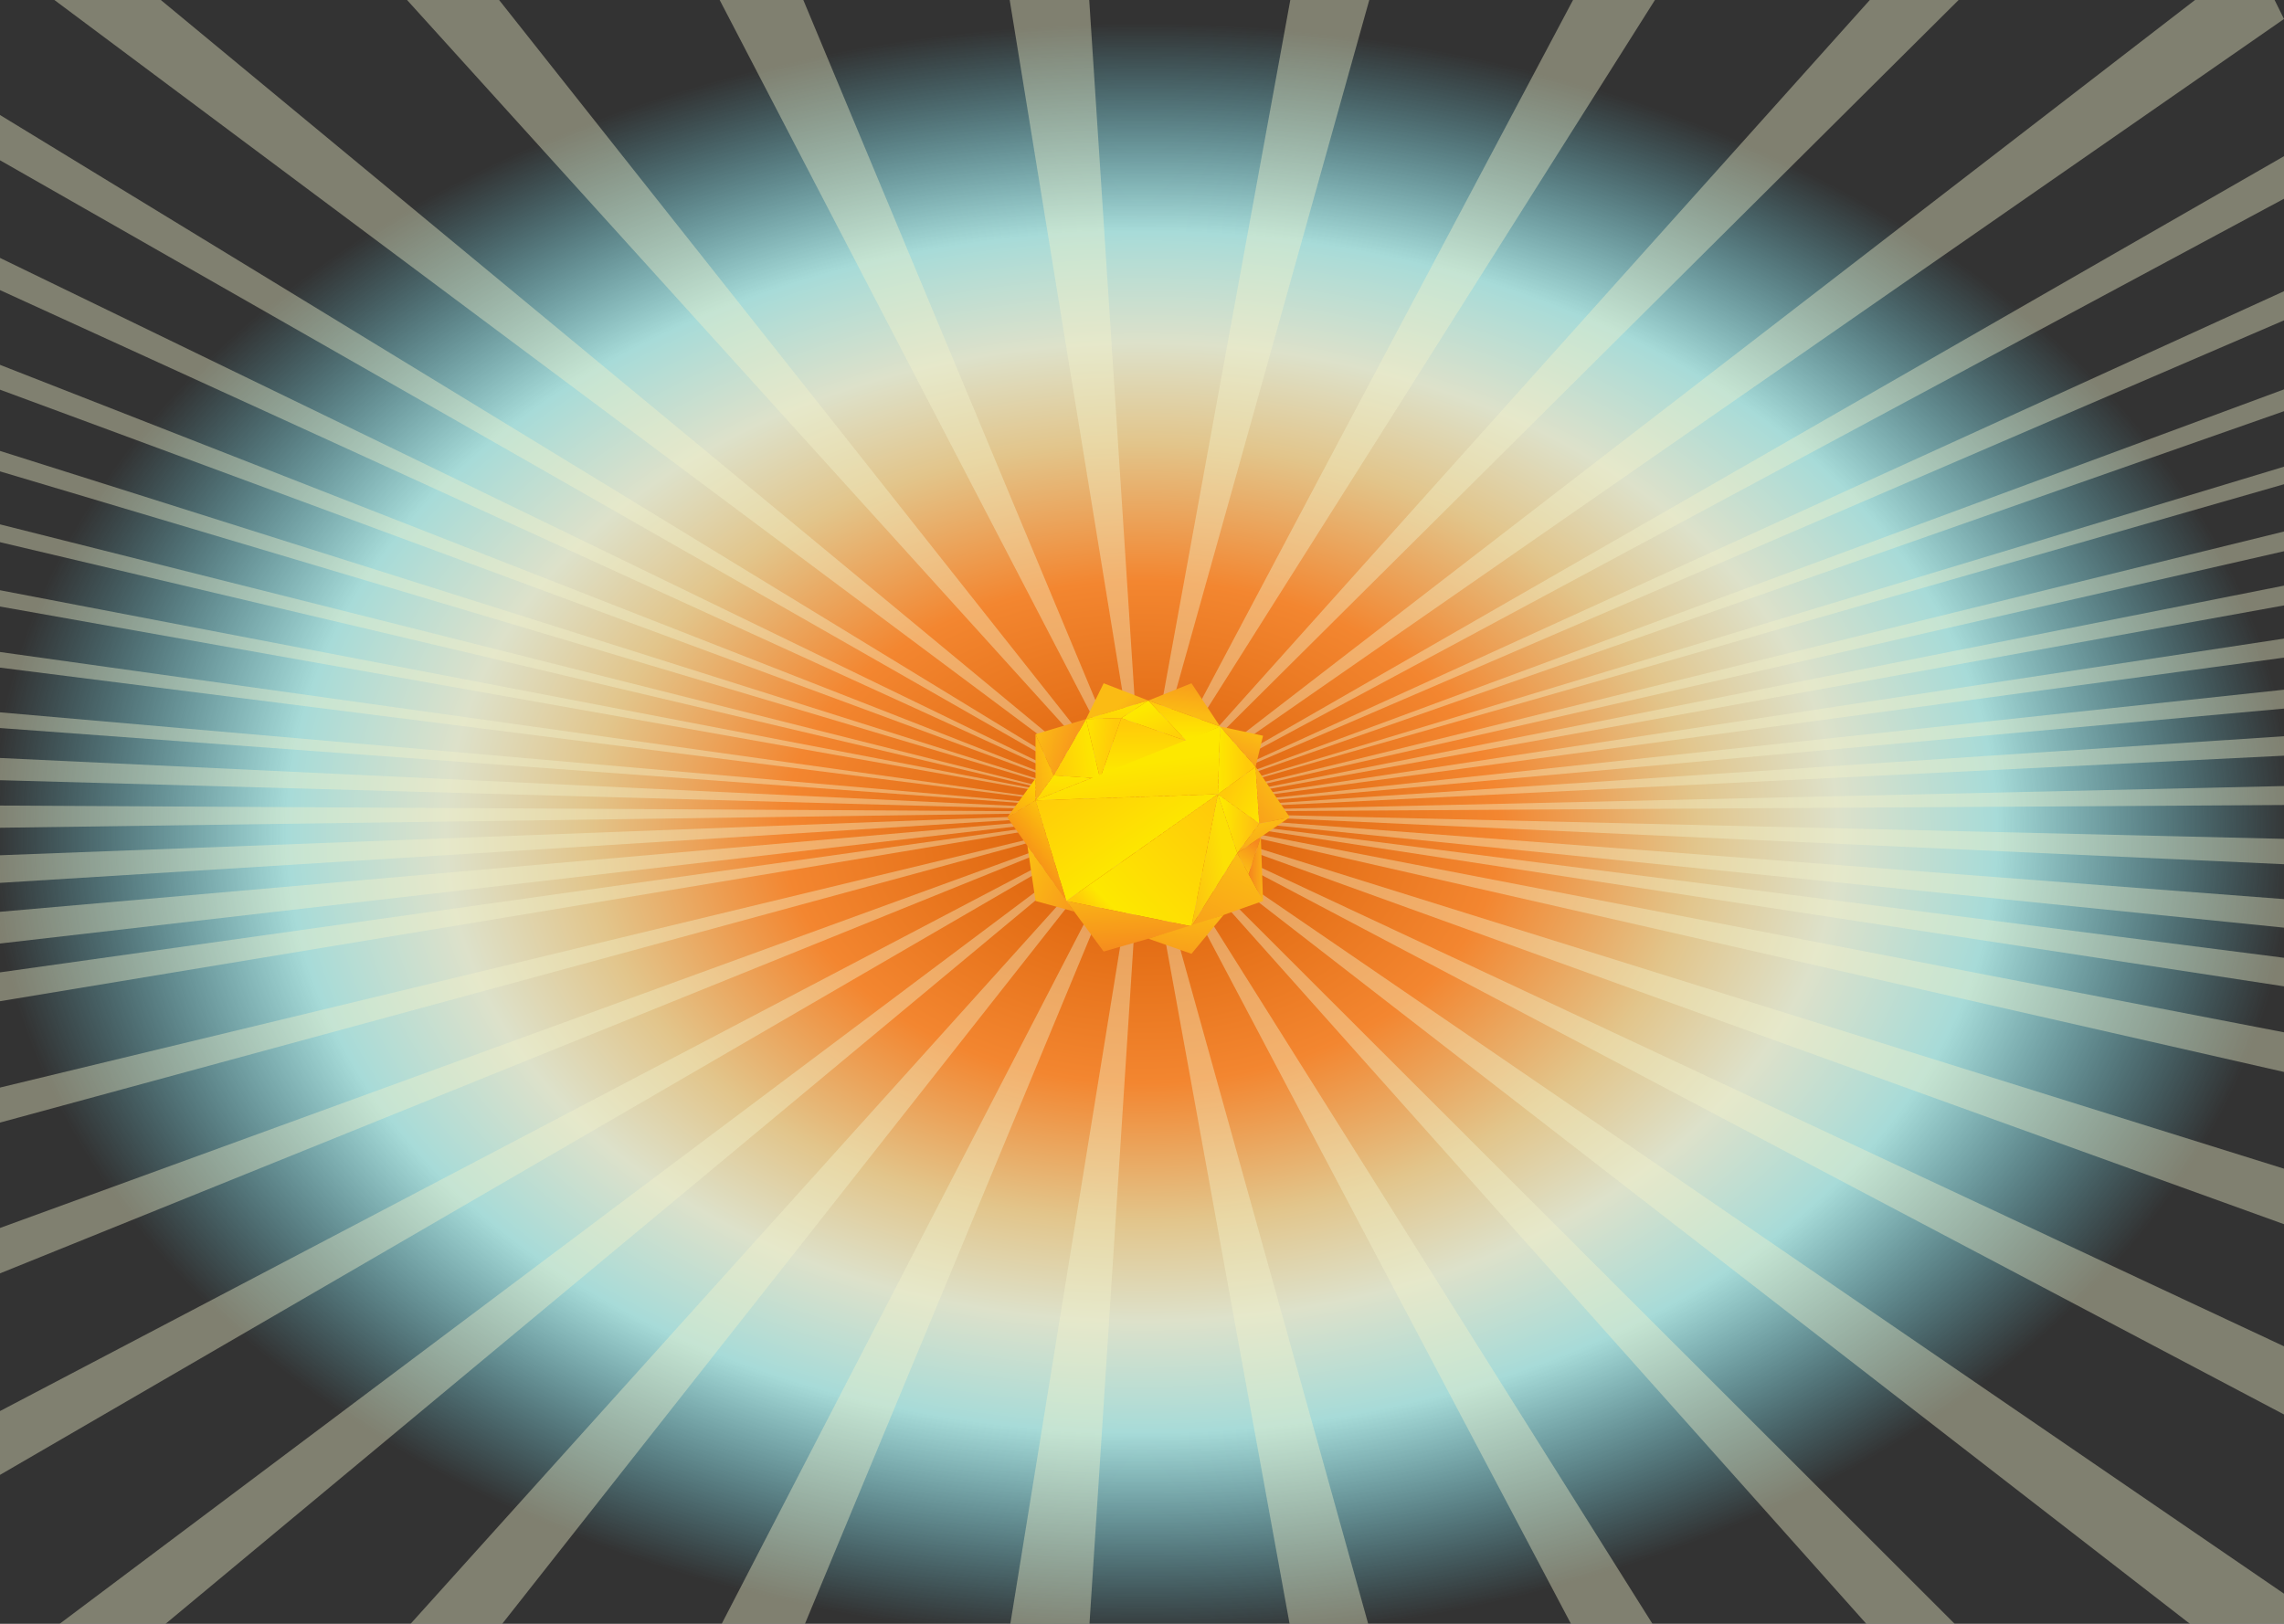 <?xml version="1.0" encoding="UTF-8" standalone="no"?>
<svg width="1440px" height="1024px" viewBox="0 0 1440 1024" version="1.1" xmlns="http://www.w3.org/2000/svg" xmlns:xlink="http://www.w3.org/1999/xlink">
    <rect x="0" y="0" width="1440" height="1024" fill="#333333" stroke="none"/>
    <!-- Generator: Sketch 41.2 (35397) - http://www.bohemiancoding.com/sketch -->
    <title>Day</title>
    <desc>Created with Sketch.</desc>
    <defs>
        <radialGradient cx="50%" cy="51.104%" fx="50%" fy="51.104%" r="50%" id="radialGradient-1">
            <stop stop-color="#D85B00" offset="0%"></stop>
            <stop stop-color="#F38630" offset="31.013%"></stop>
            <stop stop-color="#E2C58B" offset="48.087%"></stop>
            <stop stop-color="#DDE1CA" offset="60.469%"></stop>
            <stop stop-color="#A7DBD8" offset="74.289%"></stop>
            <stop stop-color="#69D2E7" stop-opacity="0" offset="100%"></stop>
        </radialGradient>
        <rect id="path-2" x="0" y="0" width="216.155" height="216.155"></rect>
        <rect id="path-4" x="0" y="0" width="216.155" height="216.155"></rect>
        <linearGradient x1="49.172%" y1="7.93%" x2="50.261%" y2="88.306%" id="linearGradient-6">
            <stop stop-color="#FFCA0A" offset="0%"></stop>
            <stop stop-color="#FDE800" offset="100%"></stop>
        </linearGradient>
        <linearGradient x1="82.607%" y1="113.704%" x2="24.897%" y2="27.849%" id="linearGradient-7">
            <stop stop-color="#FFCA0A" offset="0%"></stop>
            <stop stop-color="#FDE800" offset="100%"></stop>
        </linearGradient>
        <linearGradient x1="38.372%" y1="19.034%" x2="125.641%" y2="80.613%" id="linearGradient-8">
            <stop stop-color="#FFCA0A" offset="0%"></stop>
            <stop stop-color="#FDE800" offset="100%"></stop>
        </linearGradient>
        <linearGradient x1="79.06%" y1="52.193%" x2="-1.417%" y2="49.875%" id="linearGradient-9">
            <stop stop-color="#FFCA0A" offset="0%"></stop>
            <stop stop-color="#FDE800" offset="100%"></stop>
        </linearGradient>
        <linearGradient x1="95.408%" y1="52.362%" x2="8.603%" y2="49.513%" id="linearGradient-10">
            <stop stop-color="#FEBE13" offset="0%"></stop>
            <stop stop-color="#FDE800" offset="100%"></stop>
        </linearGradient>
        <linearGradient x1="49.727%" y1="7.123%" x2="50.631%" y2="89.531%" id="linearGradient-11">
            <stop stop-color="#FFCA0A" offset="0%"></stop>
            <stop stop-color="#FDE800" offset="100%"></stop>
        </linearGradient>
        <linearGradient x1="-5.702%" y1="67.507%" x2="90.04%" y2="49.009%" id="linearGradient-12">
            <stop stop-color="#FFCA0A" offset="0%"></stop>
            <stop stop-color="#FDE800" offset="100%"></stop>
        </linearGradient>
        <linearGradient x1="-14.882%" y1="35.158%" x2="74.162%" y2="50.749%" id="linearGradient-13">
            <stop stop-color="#FDE800" offset="0%"></stop>
            <stop stop-color="#FFCA0A" offset="100%"></stop>
        </linearGradient>
        <linearGradient x1="0.996%" y1="-0.432%" x2="62.37%" y2="53.432%" id="linearGradient-14">
            <stop stop-color="#FFCA0A" offset="0%"></stop>
            <stop stop-color="#FDE800" offset="100%"></stop>
        </linearGradient>
        <linearGradient x1="-45.746%" y1="84.112%" x2="63.277%" y2="34.245%" id="linearGradient-15">
            <stop stop-color="#FBB118" offset="0%"></stop>
            <stop stop-color="#FCE005" offset="100%"></stop>
        </linearGradient>
        <linearGradient x1="114.505%" y1="28.888%" x2="26.816%" y2="102.566%" id="linearGradient-16">
            <stop stop-color="#FFCA0A" offset="0%"></stop>
            <stop stop-color="#FDE800" offset="87.88%"></stop>
            <stop stop-color="#FFCA0A" offset="100%"></stop>
        </linearGradient>
        <linearGradient x1="64.358%" y1="117.437%" x2="40.84%" y2="-33.871%" id="linearGradient-17">
            <stop stop-color="#F5841F" offset="0%"></stop>
            <stop stop-color="#FBBB14" offset="100%"></stop>
        </linearGradient>
        <linearGradient x1="23.67%" y1="140.593%" x2="79.038%" y2="18.852%" id="linearGradient-18">
            <stop stop-color="#F89A1C" offset="0%"></stop>
            <stop stop-color="#FBBB14" offset="100%"></stop>
        </linearGradient>
        <linearGradient x1="-5.17%" y1="118.803%" x2="63.411%" y2="26.27%" id="linearGradient-19">
            <stop stop-color="#F89A1C" offset="0%"></stop>
            <stop stop-color="#FBBB14" offset="100%"></stop>
        </linearGradient>
        <linearGradient x1="65.315%" y1="-6.857%" x2="50.002%" y2="69.948%" id="linearGradient-20">
            <stop stop-color="#F89A1C" offset="0%"></stop>
            <stop stop-color="#FBBB14" offset="100%"></stop>
        </linearGradient>
        <linearGradient x1="19.054%" y1="99.356%" x2="81.313%" y2="17.083%" id="linearGradient-21">
            <stop stop-color="#F26522" offset="0%"></stop>
            <stop stop-color="#FDC70C" offset="100%"></stop>
        </linearGradient>
        <linearGradient x1="70.849%" y1="51.046%" x2="3.027%" y2="26.891%" id="linearGradient-22">
            <stop stop-color="#F89A1C" offset="0%"></stop>
            <stop stop-color="#FBBB14" offset="100%"></stop>
        </linearGradient>
        <linearGradient x1="113.621%" y1="102.077%" x2="48.793%" y2="68.141%" id="linearGradient-23">
            <stop stop-color="#F89A1C" offset="0%"></stop>
            <stop stop-color="#FBBB14" offset="100%"></stop>
        </linearGradient>
        <linearGradient x1="29.687%" y1="203.364%" x2="61.119%" y2="-33.95%" id="linearGradient-24">
            <stop stop-color="#FFCA0A" offset="0%"></stop>
            <stop stop-color="#FDE800" offset="100%"></stop>
        </linearGradient>
        <linearGradient x1="23.715%" y1="92.278%" x2="57.552%" y2="11.051%" id="linearGradient-25">
            <stop stop-color="#F89A1C" offset="0%"></stop>
            <stop stop-color="#FBBB14" offset="100%"></stop>
        </linearGradient>
        <linearGradient x1="29.203%" y1="121.146%" x2="61.385%" y2="-19.03%" id="linearGradient-26">
            <stop stop-color="#F89A1C" offset="0%"></stop>
            <stop stop-color="#FBBB14" offset="100%"></stop>
        </linearGradient>
        <linearGradient x1="99.726%" y1="100.216%" x2="-0.052%" y2="36.351%" id="linearGradient-27">
            <stop stop-color="#F89A1C" offset="0%"></stop>
            <stop stop-color="#FBBB14" offset="100%"></stop>
        </linearGradient>
        <linearGradient x1="26.889%" y1="171.838%" x2="62.652%" y2="-8.888%" id="linearGradient-28">
            <stop stop-color="#FFCA0A" offset="0%"></stop>
            <stop stop-color="#FDE800" offset="100%"></stop>
        </linearGradient>
        <linearGradient x1="-83.996%" y1="113.516%" x2="70.925%" y2="18.26%" id="linearGradient-29">
            <stop stop-color="#F89A1C" offset="0%"></stop>
            <stop stop-color="#FDC30F" offset="100%"></stop>
        </linearGradient>
        <linearGradient x1="85.785%" y1="127.381%" x2="36.904%" y2="21.682%" id="linearGradient-30">
            <stop stop-color="#F89A1C" offset="0%"></stop>
            <stop stop-color="#FBBB14" offset="100%"></stop>
        </linearGradient>
        <linearGradient x1="14.517%" y1="136.04%" x2="91.711%" y2="10.084%" id="linearGradient-31">
            <stop stop-color="#F89A1C" offset="0%"></stop>
            <stop stop-color="#FFD003" offset="100%"></stop>
        </linearGradient>
        <linearGradient x1="59.248%" y1="1.073%" x2="22.695%" y2="82.341%" id="linearGradient-32">
            <stop stop-color="#F6871F" offset="0%"></stop>
            <stop stop-color="#FBBB14" offset="100%"></stop>
        </linearGradient>
        <linearGradient x1="121.412%" y1="51.224%" x2="-20.52%" y2="45.256%" id="linearGradient-33">
            <stop stop-color="#FBBB14" offset="0%"></stop>
            <stop stop-color="#F47B20" offset="100%"></stop>
        </linearGradient>
        <linearGradient x1="81.159%" y1="136.648%" x2="51.121%" y2="53.117%" id="linearGradient-34">
            <stop stop-color="#FFCA0A" offset="0%"></stop>
            <stop stop-color="#FDE800" offset="100%"></stop>
        </linearGradient>
        <rect id="path-35" x="0" y="0" width="216.155" height="216.155"></rect>
        <rect id="path-37" x="0" y="0" width="216.155" height="216.155"></rect>
        <rect id="path-39" x="0" y="0" width="216.155" height="216.155"></rect>
        <rect id="path-41" x="0" y="0" width="216.155" height="216.155"></rect>
        <rect id="path-43" x="0" y="0" width="216.155" height="216.155"></rect>
    </defs>
    <g id="Backgrounds" stroke="none" stroke-width="1" fill="none" fill-rule="evenodd">
        <g id="Day">
            <g id="Full-Group" transform="translate(-4, 0)">
                <rect id="Gradient" fill="url(#radialGradient-1)" x="4" y="0" width="1440" height="1027"></rect>
                <g id="Rays" transform="translate(722, 745.5) scale(1, -1) translate(-722, -745.5) translate(0, 464)" opacity="0.4" fill="#F3F3CB">
                    <g id="Group">
                        <polygon id="Shape" points="1444 442 724 515 1444 460"></polygon>
                        <polygon id="Shape" points="1444 550.45 724 515 1444 562.73"></polygon>
                        <polygon id="Shape" points="1444 519.34 724 515 1444 531.3"></polygon>
                        <polygon id="Shape" points="1444 482 724 515 1444 498"></polygon>
                        <polygon id="Shape" points="1444 405 724 515 1444 423"></polygon>
                        <polygon id="Shape" points="1444 351 724 515 1444 376"></polygon>
                        <polygon id="Shape" points="1444 255 724 515 1444 290"></polygon>
                        <polygon id="Shape" points="1444 135 724 515 1444 178"></polygon>
                        <polygon id="Shape" points="1444 0.514 1387.886 0.514 724 515 1444 22"></polygon>
                        <polygon id="Shape" points="724 515 1238.849 0.514 1182.868 0.514"></polygon>
                        <polygon id="Shape" points="724 515 1047.39 0.514 995.756 0.514"></polygon>
                        <polygon id="Shape" points="724 515 867.295 0.514 817.5 0.514"></polygon>
                        <polygon id="Shape" points="724 515 690.729 0.514 640.589 0.514"></polygon>
                        <polygon id="Shape" points="724 515 510.474 0.514 457.737 0.514"></polygon>
                        <polygon id="Shape" points="724 515 318.674 0.514 260.632 0.514"></polygon>
                        <polygon id="Shape" points="724 515 105.399 0.514 38.287 0.514"></polygon>
                        <polygon id="Shape" points="0 94.59 0 135.065 724 515"></polygon>
                        <polygon id="Shape" points="0 222.374 0 251.163 724 515"></polygon>
                        <polygon id="Shape" points="0 317.988 0 340.2 724 515"></polygon>
                        <polygon id="Shape" points="0 394.955 0 413.249 724 515"></polygon>
                        <polygon id="Shape" points="4 432 4 452 724 515"></polygon>
                        <polygon id="Shape" points="0 470 0 487.5 724 515"></polygon>
                        <polygon id="Shape" points="4 505 4 519 724 515"></polygon>
                        <polygon id="Shape" points="4 535 4 549 724 515"></polygon>
                    </g>
                </g>
                <g id="Rays" opacity="0.4" fill="#F3F3CB">
                    <g id="Group">
                        <polygon id="Shape" points="1444 434.94 724 512 1444 446.85"></polygon>
                        <polygon id="Shape" points="1444 402.71 724 512 1444 414.71"></polygon>
                        <polygon id="Shape" points="1444 369.31 724 512 1444 381.79"></polygon>
                        <polygon id="Shape" points="1444 335.19 724 512 1444 347.62"></polygon>
                        <polygon id="Shape" points="1444 294.31 724 512 1444 305.37"></polygon>
                        <polygon id="Shape" points="1444 245.55 724 512 1444 259.31"></polygon>
                        <polygon id="Shape" points="1444 183.65 724 512 1444 202.02"></polygon>
                        <polygon id="Shape" points="1444 98.51 724 512 1444 125.33"></polygon>
                        <polygon id="Shape" points="1438.076 0 1387.89 0 724 512 1444 11.97"></polygon>
                        <polygon id="Shape" points="724 512 1238.849 0 1182.868 0"></polygon>
                        <polygon id="Shape" points="724 512 1047.39 0 995.756 0"></polygon>
                        <polygon id="Shape" points="724 512 867.295 0 817.5 0"></polygon>
                        <polygon id="Shape" points="724 512 690.729 0 640.589 0"></polygon>
                        <polygon id="Shape" points="724 512 510.474 0 457.737 0"></polygon>
                        <polygon id="Shape" points="724 512 318.674 0 260.632 0"></polygon>
                        <polygon id="Shape" points="724 512 105.399 0 38.287 0"></polygon>
                        <polygon id="Shape" points="0 70.081 0 98.785 724 512"></polygon>
                        <polygon id="Shape" points="0 160.703 0 181.119 724 512"></polygon>
                        <polygon id="Shape" points="0 228.509 0 244.262 724 512"></polygon>
                        <polygon id="Shape" points="0 283.093 0 296.066 724 512"></polygon>
                        <polygon id="Shape" points="0 329.673 0 340.967 724 512"></polygon>
                        <polygon id="Shape" points="0 371.445 0 381.781 733 512"></polygon>
                        <polygon id="Shape" points="0 410.605 0 420.514 724 512"></polygon>
                        <polygon id="Shape" points="0 448.869 0 458.813 724 512"></polygon>
                    </g>
                </g>
                <g id="Sun" transform="translate(619.845, 407.845)">
                    <g id="Layer_1">
                        <g id="Group">
                            <g id="Clipped">
                                <mask id="mask-3" fill="white">
                                    <use xlink:href="#path-2"></use>
                                </mask>
                                <g id="SVGID_1_"></g>
                            </g>
                            <g id="Clipped">
                                <mask id="mask-5" fill="white">
                                    <use xlink:href="#path-4"></use>
                                </mask>
                                <g id="SVGID_1_"></g>
                                <g id="Group" mask="url(#mask-5)">
                                    <g transform="translate(19.094, 22.696)" id="Shape">
                                        <polygon fill="url(#linearGradient-6)" points="58.612 60.374 71.995 22.301 113.137 36.769"></polygon>
                                        <polygon fill="url(#linearGradient-7)" points="89.07 11.226 71.995 22.301 113.137 36.769"></polygon>
                                        <polygon fill="url(#linearGradient-8)" points="132.911 70.296 156.677 52.99 158.986 88.871"></polygon>
                                        <polygon fill="url(#linearGradient-9)" points="134.296 27.608 156.677 52.99 132.911 70.296"></polygon>
                                        <polygon fill="url(#linearGradient-10)" points="145.141 107.445 158.986 88.871 132.911 70.296"></polygon>
                                        <polygon fill="url(#linearGradient-11)" points="89.07 11.226 113.137 36.769 134.296 27.608"></polygon>
                                        <polygon fill="url(#linearGradient-12)" points="58.612 60.374 29.335 58.433 49.775 22.937"></polygon>
                                        <polygon fill="url(#linearGradient-13)" points="71.995 22.301 49.775 22.937 58.612 60.374"></polygon>
                                        <polygon fill="url(#linearGradient-14)" points="17.926 74.193 37.383 137.641 132.911 70.296"></polygon>
                                        <polygon fill="url(#linearGradient-15)" points="145.141 107.445 116.254 153.619 132.911 70.296"></polygon>
                                        <polygon fill="url(#linearGradient-16)" points="37.383 137.641 116.254 153.619 132.911 70.296"></polygon>
                                        <polygon fill="url(#linearGradient-17)" points="37.383 137.641 60.885 169.515 116.254 153.619"></polygon>
                                        <polygon fill="url(#linearGradient-18)" points="116.254 153.619 161.375 137.641 145.141 107.445"></polygon>
                                        <polygon fill="url(#linearGradient-19)" points="178.194 84.829 156.677 52.99 158.986 88.871"></polygon>
                                        <polygon fill="url(#linearGradient-20)" points="134.296 27.608 116.254 0.344 89.07 11.226"></polygon>
                                        <polygon fill="url(#linearGradient-21)" points="17.926 74.193 0.119 84.929 37.383 137.641"></polygon>
                                        <polygon fill="url(#linearGradient-22)" points="49.775 22.937 17.926 32.445 29.335 58.433"></polygon>
                                        <polygon fill="url(#linearGradient-23)" points="89.07 11.226 60.885 0.344 49.775 22.937"></polygon>
                                        <polygon fill="url(#linearGradient-24)" points="71.995 22.301 89.07 11.226 49.775 22.937"></polygon>
                                        <polygon fill="url(#linearGradient-25)" points="134.296 27.608 161.375 33.435 156.677 52.99"></polygon>
                                        <polygon fill="url(#linearGradient-26)" points="116.254 170.948 136.494 146.452 89.07 161.423"></polygon>
                                        <polygon fill="url(#linearGradient-27)" points="17.926 137.641 42.317 144.333 12.819 102.896"></polygon>
                                        <polygon fill="url(#linearGradient-28)" points="17.926 74.193 29.335 58.433 53.323 60.023"></polygon>
                                        <polygon fill="url(#linearGradient-29)" points="17.926 74.193 17.926 32.445 29.335 58.433"></polygon>
                                        <polygon fill="url(#linearGradient-30)" points="178.194 84.829 145.141 107.445 158.986 88.871"></polygon>
                                        <polygon fill="url(#linearGradient-31)" points="0.119 84.929 17.926 74.193 17.926 60.374"></polygon>
                                        <polygon fill="url(#linearGradient-32)" points="152.295 120.754 159.977 97.293 145.141 107.445"></polygon>
                                        <polygon fill="url(#linearGradient-33)" points="161.375 137.641 152.295 120.754 159.977 97.293"></polygon>
                                        <polygon fill="url(#linearGradient-34)" points="17.926 74.193 134.296 27.608 132.911 70.296"></polygon>
                                    </g>
                                </g>
                            </g>
                            <g id="Clipped">
                                <mask id="mask-36" fill="white">
                                    <use xlink:href="#path-35"></use>
                                </mask>
                                <g id="SVGID_1_"></g>
                            </g>
                            <g id="Clipped">
                                <mask id="mask-38" fill="white">
                                    <use xlink:href="#path-37"></use>
                                </mask>
                                <g id="SVGID_1_"></g>
                            </g>
                            <g id="Clipped">
                                <mask id="mask-40" fill="white">
                                    <use xlink:href="#path-39"></use>
                                </mask>
                                <g id="SVGID_1_"></g>
                            </g>
                            <g id="Clipped">
                                <mask id="mask-42" fill="white">
                                    <use xlink:href="#path-41"></use>
                                </mask>
                                <g id="SVGID_1_"></g>
                            </g>
                            <g id="Clipped">
                                <mask id="mask-44" fill="white">
                                    <use xlink:href="#path-43"></use>
                                </mask>
                                <g id="SVGID_1_"></g>
                            </g>
                        </g>
                    </g>
                </g>
            </g>
        </g>
    </g>
</svg>